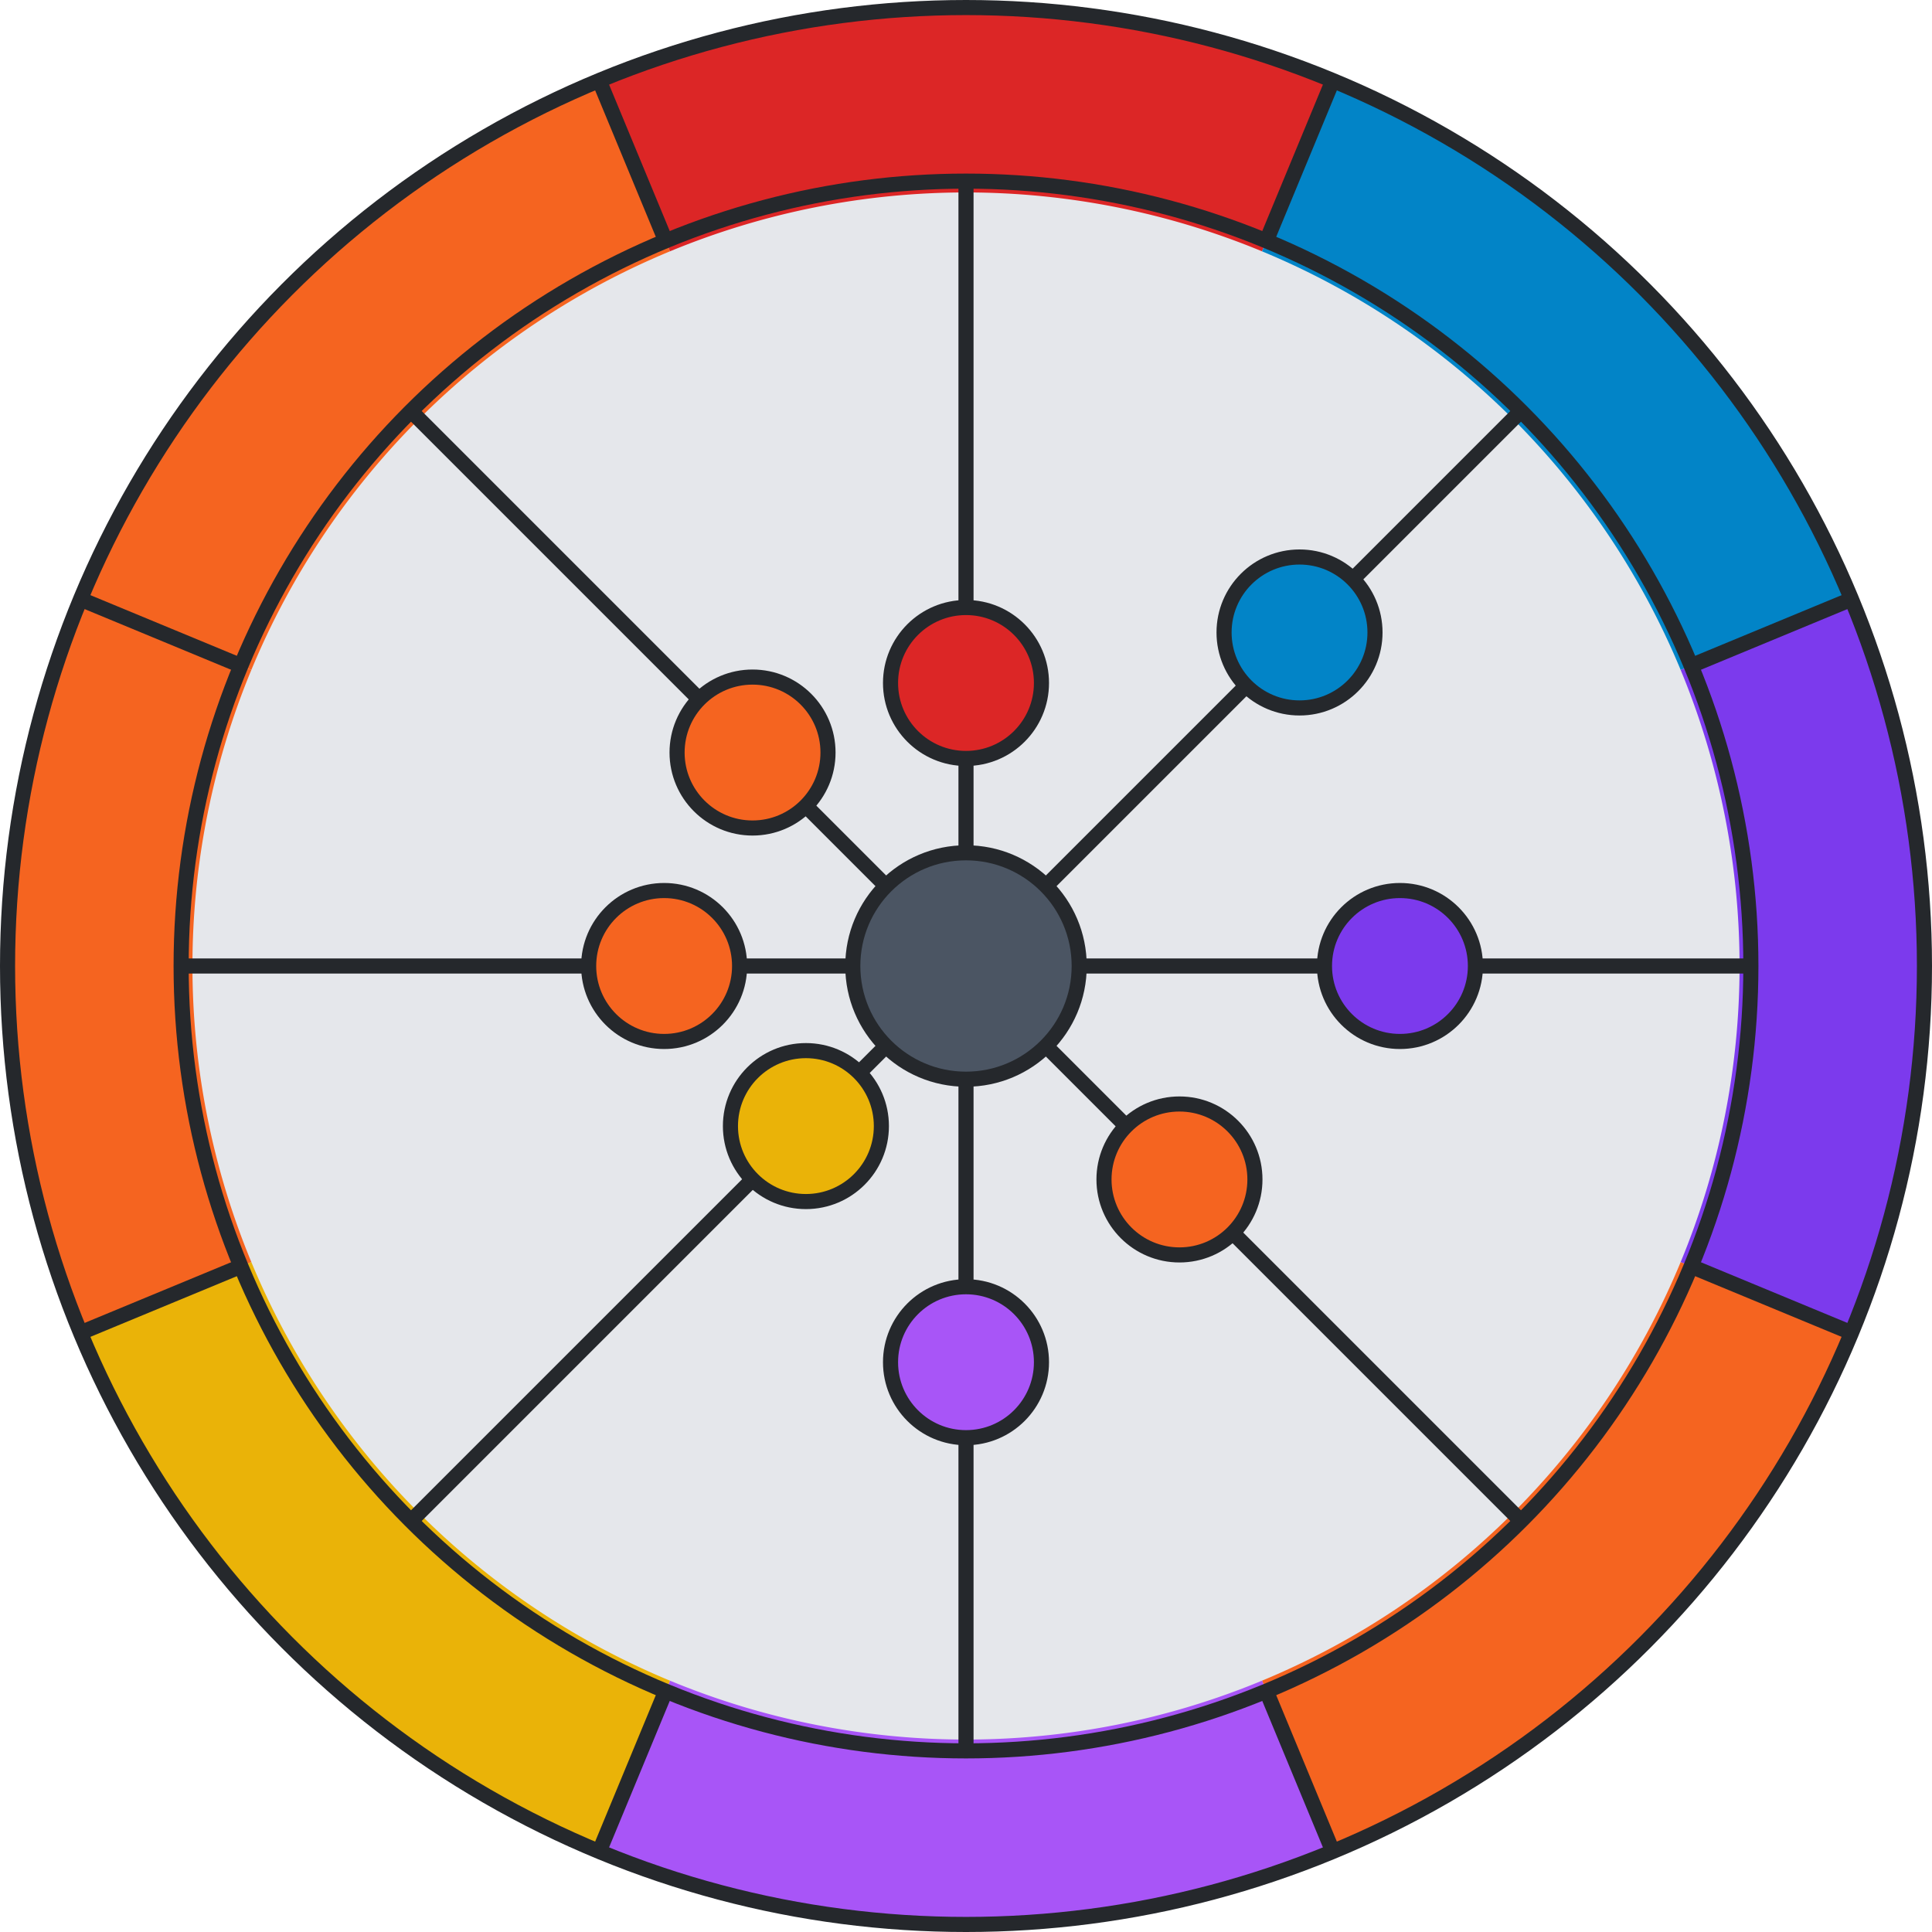 <svg viewBox="0 0 512 512" height="200" width="200" xmlns="http://www.w3.org/2000/svg" xmlns:xlink="http://www.w3.org/1999/xlink"><circle r="250" cx="256" cy="256" stroke-width="0" fill="#e5e7eb"></circle><path d="M 468.492 344.017 A 230 230 0 0 1 344.017 468.492" stroke-width="50" stroke="#F56420" fill="none"></path><path d="M 344.017 468.492 A 230 230 0 0 1 167.983 468.492" stroke-width="50" stroke="#A855F7" fill="none"></path><path d="M 167.983 468.492 A 230 230 0 0 1 43.508 344.017" stroke-width="50" stroke="#EAB308" fill="none"></path><path d="M 43.508 344.017 A 230 230 0 0 1 43.508 167.983" stroke-width="50" stroke="#F56420" fill="none"></path><path d="M 43.508 167.983 A 230 230 0 0 1 167.983 43.508" stroke-width="50" stroke="#F56420" fill="none"></path><path d="M 167.983 43.508 A 230 230 0 0 1 344.017 43.508" stroke-width="50" stroke="#DC2626" fill="none"></path><path d="M 344.017 43.508 A 230 230 0 0 1 468.492 167.983" stroke-width="50" stroke="#0284C7" fill="none"></path><path d="M 468.492 167.983 A 230 230 0 0 1 468.492 344.017" stroke-width="50" stroke="#7C3AED" fill="none"></path><line x1="490.665" y1="353.202" x2="448.167" y2="335.598" stroke-width="4" stroke="#25282c"></line><line x1="353.202" y1="490.665" x2="335.598" y2="448.167" stroke-width="4" stroke="#25282c"></line><line x1="158.798" y1="490.665" x2="176.402" y2="448.167" stroke-width="4" stroke="#25282c"></line><line x1="21.335" y1="353.202" x2="63.833" y2="335.598" stroke-width="4" stroke="#25282c"></line><line x1="21.335" y1="158.798" x2="63.833" y2="176.402" stroke-width="4" stroke="#25282c"></line><line x1="158.798" y1="21.335" x2="176.402" y2="63.833" stroke-width="4" stroke="#25282c"></line><line x1="353.202" y1="21.335" x2="335.598" y2="63.833" stroke-width="4" stroke="#25282c"></line><line x1="490.665" y1="158.798" x2="448.167" y2="176.402" stroke-width="4" stroke="#25282c"></line><circle r="254" cx="256" cy="256" stroke-width="4" stroke="#25282c" fill="none"></circle><circle r="208" cx="256" cy="256" stroke-width="4" stroke="#25282c" fill="none"></circle><line x1="256" y1="256" x2="403.078" y2="403.078" stroke-width="4" stroke="#25282c"></line><line x1="256" y1="256" x2="256" y2="464" stroke-width="4" stroke="#25282c"></line><line x1="256" y1="256" x2="108.922" y2="403.078" stroke-width="4" stroke="#25282c"></line><line x1="256" y1="256" x2="48" y2="256" stroke-width="4" stroke="#25282c"></line><line x1="256" y1="256" x2="108.922" y2="108.922" stroke-width="4" stroke="#25282c"></line><line x1="256" y1="256" x2="256" y2="48" stroke-width="4" stroke="#25282c"></line><line x1="256" y1="256" x2="403.078" y2="108.922" stroke-width="4" stroke="#25282c"></line><line x1="256" y1="256" x2="464" y2="256" stroke-width="4" stroke="#25282c"></line><circle cx="312.569" cy="312.569" r="20" fill="#F56420" stroke-width="4" stroke="#25282c"></circle><circle cx="256" cy="361" r="20" fill="#A855F7" stroke-width="4" stroke="#25282c"></circle><circle cx="213.574" cy="298.426" r="20" fill="#EAB308" stroke-width="4" stroke="#25282c"></circle><circle cx="176" cy="256" r="20" fill="#F56420" stroke-width="4" stroke="#25282c"></circle><circle cx="199.431" cy="199.431" r="20" fill="#F56420" stroke-width="4" stroke="#25282c"></circle><circle cx="256" cy="181" r="20" fill="#DC2626" stroke-width="4" stroke="#25282c"></circle><circle cx="344.388" cy="167.612" r="20" fill="#0284C7" stroke-width="4" stroke="#25282c"></circle><circle cx="371" cy="256" r="20" fill="#7C3AED" stroke-width="4" stroke="#25282c"></circle><circle r="30" cx="256" cy="256" stroke-width="4" stroke="#25282c" fill="#4b5563"></circle></svg>